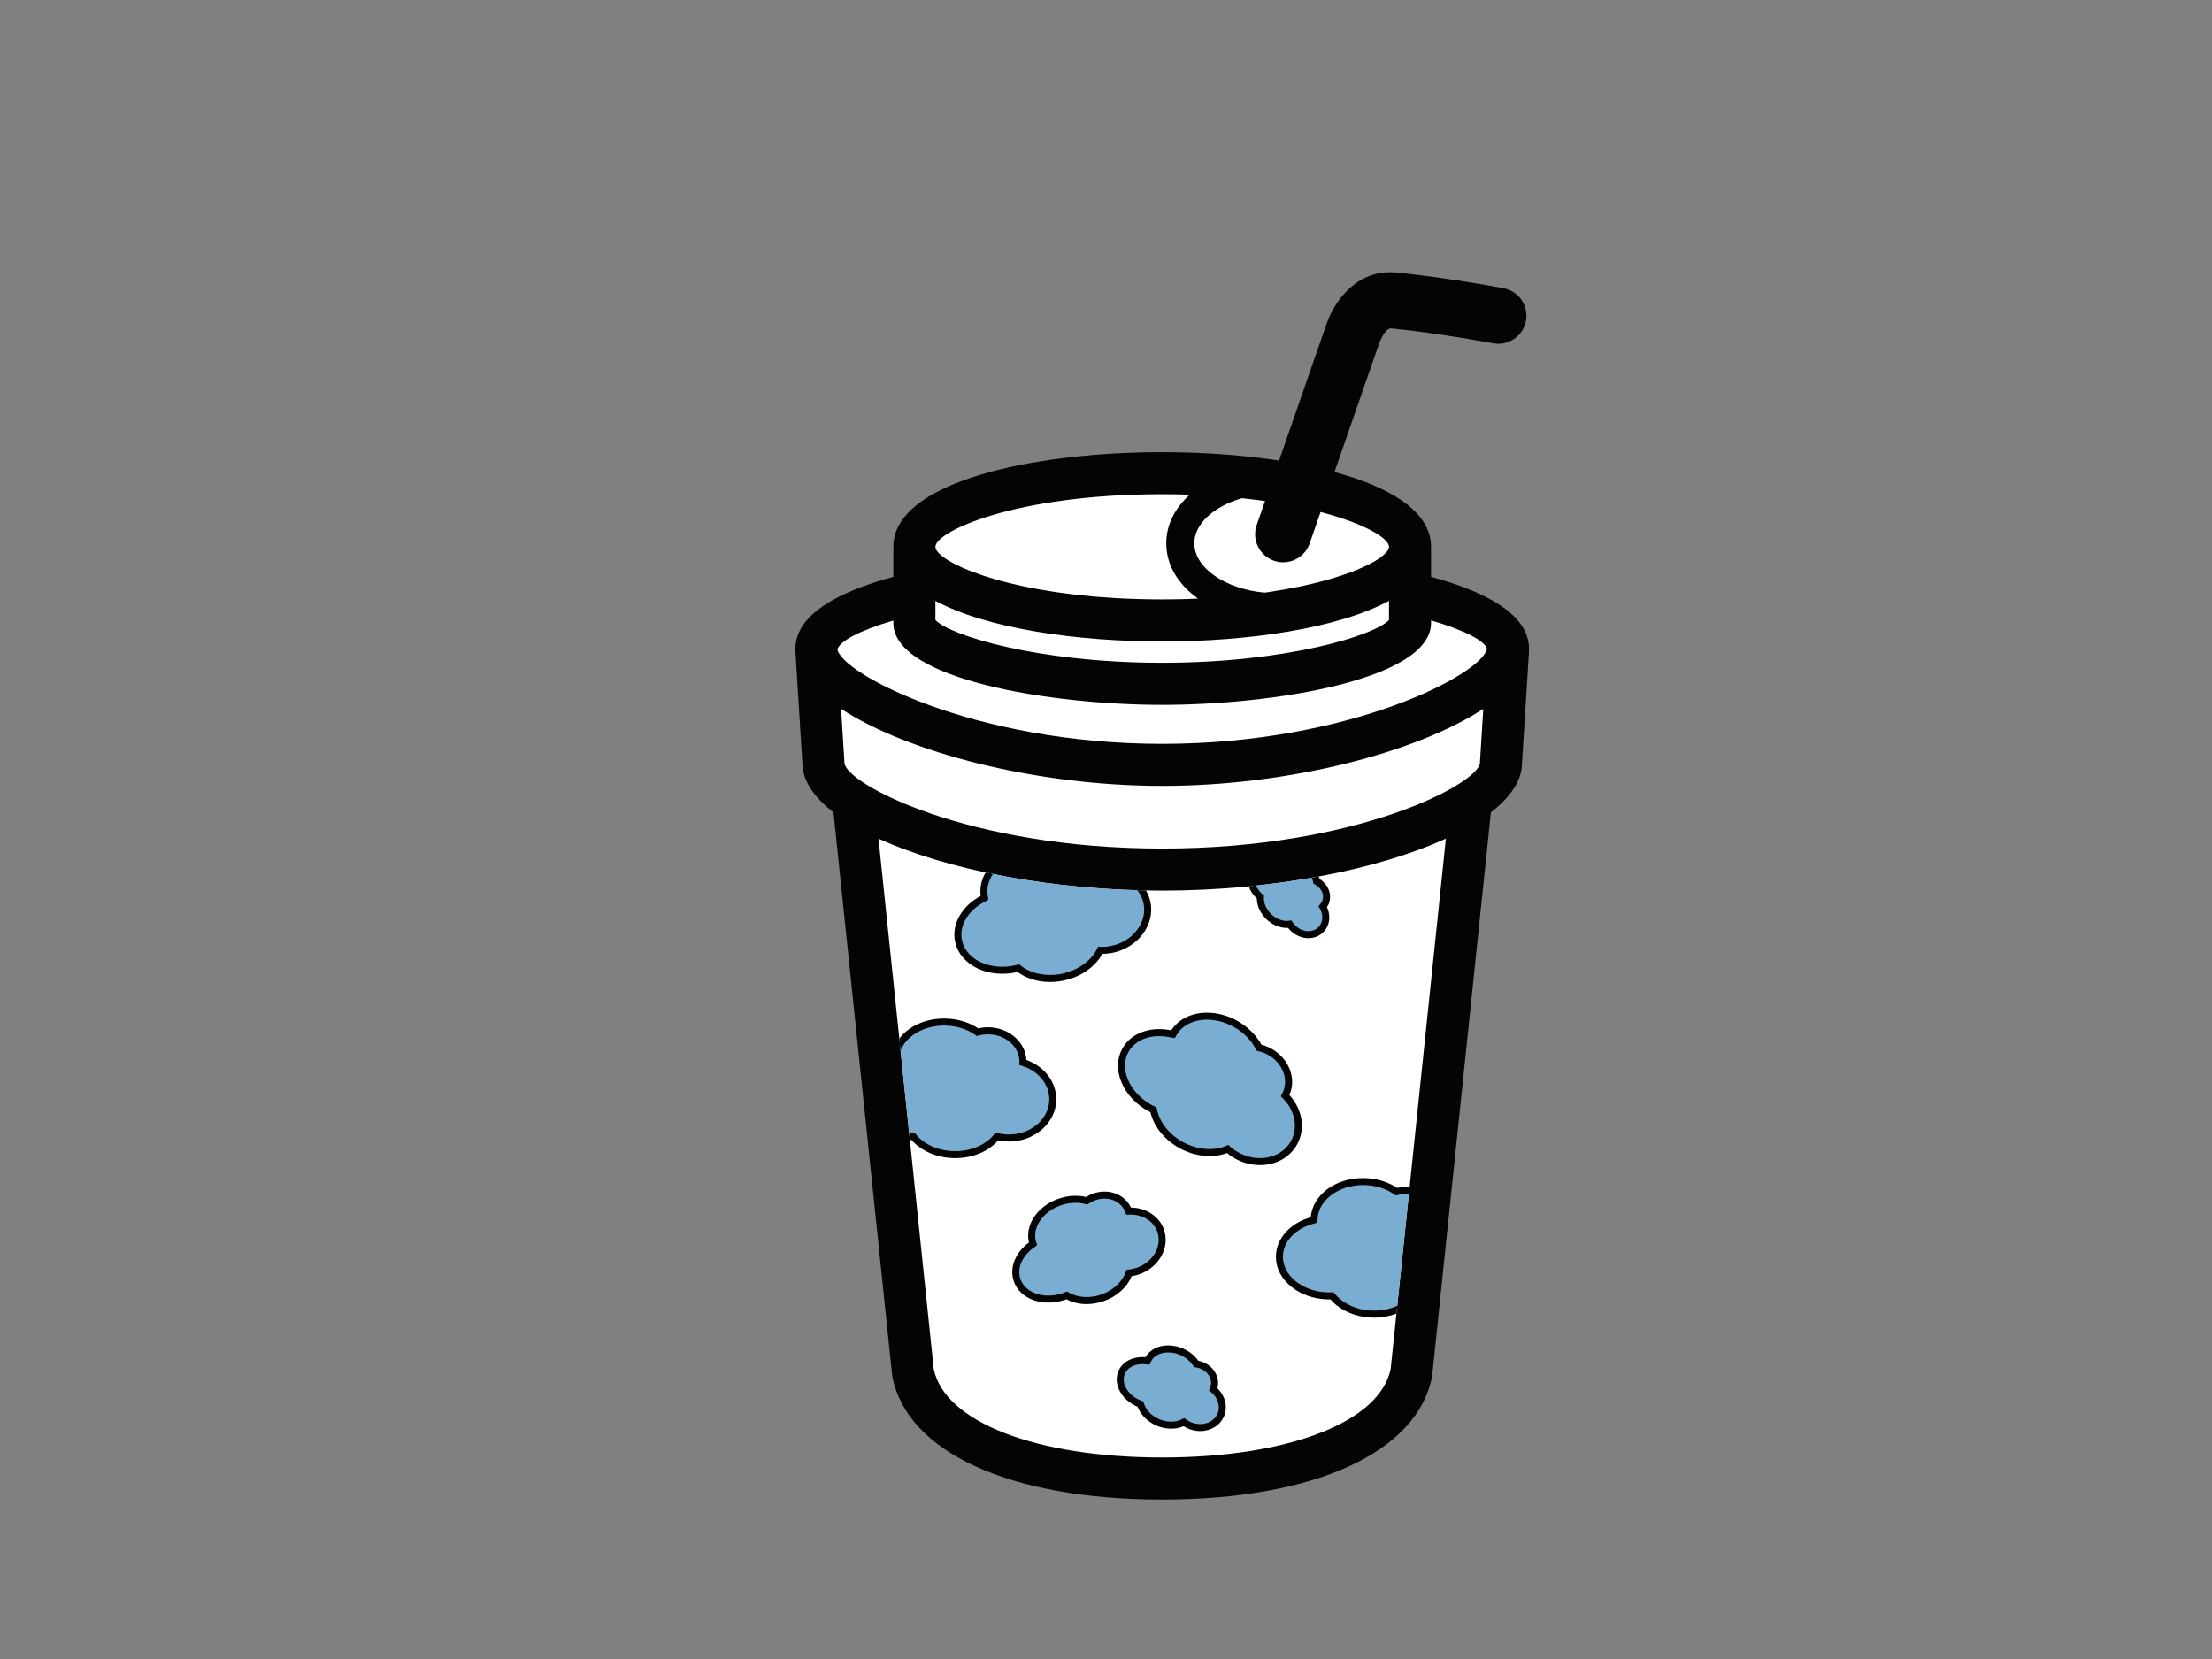 <?xml version="1.0" encoding="utf-8"?>
<!-- Generator: Adobe Illustrator 17.0.0, SVG Export Plug-In . SVG Version: 6.00 Build 0)  -->
<!DOCTYPE svg PUBLIC "-//W3C//DTD SVG 1.1//EN" "http://www.w3.org/Graphics/SVG/1.1/DTD/svg11.dtd">
<svg version="1.1" id="Layer_1" xmlns="http://www.w3.org/2000/svg" xmlns:xlink="http://www.w3.org/1999/xlink" x="0px" y="0px"
	 width="800px" height="600px" viewBox="0 0 800 600" enable-background="new 0 0 800 600" xml:space="preserve">
<rect x="0" y="0" width="800" height="600" fill="#808080" stroke="none"/>
<g>
	<path fill="#FFFFFF" d="M545.374,234.638c0-9.297-19.178-17.563-48.91-22.828c8.544-4.076,13.492-8.891,13.492-14.047
		c0-14.71-40.129-26.627-89.634-26.627s-89.629,11.917-89.629,26.627c0,5.156,4.948,9.97,13.487,14.047
		c-29.728,5.265-48.906,13.531-48.906,22.828c0,0.149,0.04,0.307,0.05,0.461c-0.01,0.149-0.05,0.282-0.05,0.436l2.536,40.52
		c0,4.264,3.878,9.009,10.852,13.67c5.909,56.761,21.486,206.394,21.496,206.449c4.428,24.002,40.367,38.554,90.158,38.554h0.005
		c0.005,0,0.005,0,0.01,0c49.787,0,85.726-14.552,90.158-38.554c0.01-0.055,15.587-149.688,21.491-206.449
		c6.974-4.661,10.857-9.406,10.857-13.67l2.536-40.52c0-0.149-0.04-0.283-0.049-0.426
		C545.334,234.955,545.374,234.791,545.374,234.638z"/>
	<path fill="#040404" d="M552.982,234.638c0-12.061-14.72-20.396-35.419-26.023v-9.034c0-0.307-0.04-0.594-0.059-0.891
		c0.015-0.312,0.059-0.614,0.059-0.926c0-23.521-50.406-34.235-97.241-34.235c-46.83,0-97.236,10.713-97.236,34.235
		c0,0.312,0.045,0.614,0.06,0.926c-0.02,0.297-0.06,0.584-0.06,0.891v9.034c-20.698,5.627-35.419,13.963-35.419,26.023
		c0,0.119,0.025,0.233,0.03,0.351c-0.01,0.183-0.03,0.357-0.03,0.545l2.536,40.802c0.124,6.062,4.171,11.981,11.233,17.449
		c21.169,203.383,21.174,203.433,21.238,203.769c5.102,27.623,42.511,44.78,97.648,44.78h0.01c55.126,0,92.541-17.157,97.633-44.75
		c0.069-0.362,0.074-0.416,21.243-203.799c7.063-5.468,11.114-11.387,11.233-17.449l2.526-40.327l0.015-0.475
		c0-0.183-0.025-0.352-0.03-0.53C552.957,234.885,552.982,234.762,552.982,234.638z M449.168,180.185
		c34.72,3.621,53.18,13.155,53.18,17.578c0,0.946-0.867,2.135-2.541,3.447c-0.034,0.025-0.064,0.049-0.099,0.074
		c-0.52,0.401-1.115,0.812-1.788,1.233c-0.035,0.025-0.079,0.05-0.114,0.069c-1.397,0.867-3.105,1.763-5.131,2.67
		c-0.034,0.015-0.069,0.03-0.104,0.045c-0.971,0.431-2.021,0.867-3.13,1.298c-0.139,0.055-0.273,0.104-0.416,0.158
		c-1.09,0.421-2.244,0.832-3.467,1.248c-0.178,0.059-0.357,0.119-0.54,0.178c-1.253,0.416-2.566,0.827-3.952,1.233
		c-0.114,0.03-0.233,0.064-0.347,0.094c-1.387,0.401-2.838,0.792-4.354,1.179c-0.119,0.03-0.233,0.059-0.347,0.089
		c-1.516,0.376-3.111,0.743-4.75,1.099c-0.277,0.06-0.555,0.124-0.837,0.183c-1.615,0.342-3.294,0.669-5.027,0.986
		c-0.317,0.059-0.644,0.119-0.971,0.173c-1.778,0.317-3.606,0.619-5.503,0.902c-0.253,0.035-0.515,0.069-0.773,0.109
		c-0.262,0.035-0.545,0.069-0.807,0.104c-14.151-1.298-25.419-8.93-25.419-17.845C431.931,189.393,439.098,183.107,449.168,180.185z
		 M420.322,178.744c3.428,0,6.751,0.055,9.975,0.164c-5.334,4.79-8.509,10.872-8.509,17.583c0,7.89,4.349,14.923,11.476,19.99
		c-1.322,0.059-2.62,0.129-3.982,0.168c-0.352,0.01-0.713,0.02-1.065,0.025c-2.576,0.069-5.196,0.114-7.895,0.114
		c-2.699,0-5.32-0.045-7.89-0.114c-0.357-0.005-0.713-0.015-1.07-0.025c-2.422-0.069-4.784-0.173-7.093-0.297
		c-0.431-0.025-0.857-0.049-1.283-0.074c-2.273-0.134-4.492-0.292-6.647-0.47c-0.362-0.035-0.713-0.064-1.07-0.099
		c-2.214-0.193-4.383-0.411-6.473-0.649c-0.114-0.015-0.218-0.03-0.332-0.045c-2.065-0.243-4.056-0.505-5.998-0.788
		c-0.248-0.034-0.496-0.069-0.738-0.104c-1.907-0.282-3.744-0.585-5.527-0.902c-0.317-0.059-0.639-0.114-0.951-0.168
		c-1.743-0.322-3.428-0.649-5.047-0.995c-0.272-0.055-0.535-0.114-0.802-0.173c-1.654-0.357-3.254-0.728-4.779-1.109
		c-0.109-0.025-0.208-0.055-0.312-0.079c-1.535-0.387-3.001-0.783-4.403-1.189c-0.104-0.03-0.213-0.059-0.317-0.089
		c-1.397-0.406-2.719-0.822-3.982-1.243c-0.168-0.055-0.337-0.109-0.505-0.168c-1.228-0.411-2.392-0.832-3.487-1.248
		c-0.138-0.055-0.267-0.104-0.401-0.158c-1.114-0.431-2.164-0.867-3.14-1.298c-0.03-0.015-0.06-0.03-0.094-0.045
		c-2.031-0.906-3.74-1.803-5.141-2.67c-0.035-0.025-0.074-0.045-0.109-0.069c-0.678-0.421-1.273-0.837-1.793-1.238
		c-0.035-0.025-0.064-0.045-0.094-0.069c-1.674-1.313-2.541-2.496-2.541-3.447C338.301,192.246,367.043,178.744,420.322,178.744z
		 M338.301,217.308c18.475,9.995,51.025,14.695,82.021,14.695c31,0,63.551-4.7,82.026-14.695v6.909
		c-5.027,5.518-36.919,15.493-82.026,15.493c-45.102,0-76.994-9.975-82.021-15.493V217.308z M323.085,224.425v0.847
		c0,20.451,56.86,29.653,97.236,29.653s97.241-9.203,97.241-29.653v-0.902c12.378,3.611,19.317,7.41,20.208,10.203
		c-1.218,8.856-49.009,34.448-117.444,34.448c-68.44,0-116.236-25.592-117.464-34.21
		C303.759,231.923,310.703,228.065,323.085,224.425z M420.322,306.891c-70.708,0-114.076-23.427-114.904-30.837l-1.228-19.703
		c23.903,15.706,70.307,27.885,116.137,27.885c45.83,0,92.239-12.184,116.137-27.89c-0.005,0.005-0.01,0.01-0.015,0.015
		l-1.204,19.217l-0.015,0.446C534.403,283.464,491.035,306.891,420.322,306.891z M502.957,495.059
		c-3.824,19.188-36.954,32.06-82.625,32.06h-0.015c-45.656,0-78.777-12.858-82.63-32.065
		c-0.723-6.934-13.472-129.406-19.965-191.764c24.463,11.194,62.472,18.816,102.6,18.816s78.138-7.622,102.6-18.816
		C516.429,365.663,503.68,488.159,502.957,495.059z"/>
	<path fill="#040404" d="M464.071,203.36c-1.104,0-2.224-0.178-3.328-0.565c-5.29-1.838-8.093-7.618-6.25-12.907l25.067-72.169
		c2.521-7.873,10.663-20.613,25.473-19.152c17.801,1.735,37.9,5.504,38.747,5.663c5.503,1.04,9.128,6.34,8.088,11.845
		c-1.035,5.503-6.345,9.133-11.842,8.088c-0.203-0.035-20.074-3.759-36.959-5.409c-1.669-0.149-3.72,3.769-4.23,5.29l-25.181,72.501
		C472.199,200.735,468.271,203.36,464.071,203.36L464.071,203.36z"/>
	<path fill="#79AED2" d="M464.767,396.248c0.02-0.045,0.044-0.079,0.064-0.119c2.947-5.389,0.394-12.462-5.706-15.795
		c-1.218-0.669-2.492-1.129-3.764-1.407c-1.724-3.408-4.708-6.543-8.673-8.707c-8.663-4.74-18.702-3.066-22.417,3.73
		c-0.03,0.049-0.049,0.099-0.074,0.144c-7.157-1.818-14.22,0.332-17.206,5.79c-3.717,6.801,0.295,16.152,8.962,20.892
		c0.404,0.218,0.807,0.421,1.216,0.614c0.961,4.899,4.582,9.772,10.089,12.784c5.711,3.12,12.018,3.457,16.719,1.377
		c1.003,0.902,2.132,1.714,3.383,2.397c7.694,4.205,16.946,2.1,20.661-4.695C471.018,407.768,469.502,400.903,464.767,396.248z"/>
	<path fill="#040404" d="M455.681,421.379c0,0,0,0-0.003,0c-3.061,0-6.149-0.802-8.928-2.323c-1.067-0.585-2.078-1.268-3.011-2.041
		c-5.049,1.932-11.555,1.293-17.09-1.734c-5.426-2.967-9.344-7.801-10.587-13.021c-0.238-0.119-0.475-0.243-0.711-0.372
		c-4.445-2.432-7.885-6.082-9.688-10.287c-1.85-4.314-1.773-8.687,0.216-12.328c2.424-4.433,7.422-7.083,13.366-7.083
		c1.431,0,2.888,0.154,4.339,0.461c2.64-4.076,7.375-6.399,12.942-6.399c3.638,0,7.363,0.986,10.773,2.853
		c3.836,2.1,6.984,5.181,8.918,8.722c1.226,0.317,2.407,0.787,3.519,1.397c3.219,1.758,5.646,4.532,6.828,7.806
		c1.107,3.061,1.01,6.216-0.258,8.985c4.75,5.156,5.904,12.219,2.828,17.845C466.56,418.566,461.53,421.379,455.681,421.379
		L455.681,421.379z M444.215,414.054l0.612,0.555c0.951,0.857,2.008,1.605,3.143,2.224c2.405,1.317,5.072,2.011,7.709,2.011h0.003
		c4.908,0,9.103-2.318,11.228-6.201c2.66-4.869,1.441-11.095-3.031-15.493l-0.642-0.629l0.384-0.812
		c1.347-2.471,1.511-5.181,0.557-7.816c-0.971-2.694-2.981-4.983-5.661-6.444c-1.075-0.589-2.226-1.02-3.425-1.283l-0.589-0.129
		l-0.272-0.54c-1.674-3.309-4.567-6.206-8.15-8.167c-3.036-1.659-6.34-2.541-9.554-2.541c-5.002,0-9.168,2.16-11.142,5.77
		l-0.471,0.862l-1.027-0.099c-1.553-0.391-3.115-0.594-4.641-0.594c-5.003,0-9.168,2.155-11.142,5.765
		c-1.607,2.937-1.647,6.528-0.109,10.109c1.58,3.685,4.623,6.905,8.569,9.059c0.376,0.203,0.76,0.396,1.149,0.579l0.579,0.277
		l0.121,0.624c0.929,4.735,4.462,9.188,9.455,11.917c5.089,2.783,11.176,3.289,15.597,1.332L444.215,414.054L444.215,414.054z"/>
	<path fill="#79AED2" d="M408.145,438.016c-0.015-0.035-0.022-0.069-0.034-0.104c-1.573-4.586-7.053-6.86-12.244-5.082
		c-1.04,0.357-1.986,0.852-2.826,1.446c-2.905-0.812-6.323-0.738-9.696,0.416c-7.375,2.531-11.748,9.272-9.76,15.057
		c0.012,0.045,0.032,0.079,0.042,0.119c-4.869,3.205-7.377,8.469-5.783,13.115c1.984,5.785,9.572,8.43,16.952,5.899
		c0.337-0.119,0.674-0.248,1.003-0.381c3.366,2.045,8.135,2.531,12.821,0.921c4.864-1.664,8.42-5.166,9.708-9.014
		c1.06-0.104,2.135-0.327,3.2-0.694c6.548-2.243,10.245-8.757,8.261-14.547C418.19,440.502,413.38,437.733,408.145,438.016z"/>
	<path fill="#040404" d="M392.981,471.651L392.981,471.651c-2.67,0-5.173-0.604-7.283-1.748c-0.161,0.059-0.32,0.119-0.481,0.173
		c-2.001,0.688-4.039,1.035-6.067,1.035c-5.988,0-10.899-3.031-12.504-7.717c-1.667-4.849,0.54-10.391,5.505-14.042
		c-0.753-2.962-0.146-6.137,1.738-9.044c1.996-3.081,5.208-5.503,9.044-6.815c3.284-1.124,6.771-1.328,9.871-0.589
		c0.83-0.525,1.719-0.956,2.65-1.273c1.305-0.451,2.65-0.674,4.002-0.674c4.245,0,7.974,2.288,9.547,5.77
		c5.545,0.049,10.352,3.264,11.984,8.029c2.209,6.444-1.852,13.69-9.049,16.157c-0.864,0.297-1.766,0.515-2.689,0.659
		c-1.649,4.056-5.411,7.405-10.218,9.049C397.043,471.305,395.007,471.651,392.981,471.651L392.981,471.651z M385.909,467.085
		l0.55,0.332c3.13,1.902,7.615,2.229,11.751,0.807c4.297-1.471,7.712-4.621,8.915-8.217l0.26-0.778l0.817-0.079
		c1.005-0.104,1.986-0.317,2.912-0.634c5.877-2.016,9.23-7.821,7.477-12.937c-1.38-4.022-5.557-6.558-10.376-6.3l-0.887,0.05
		l-0.349-0.813c-1.075-3.13-4-5.022-7.521-5.022c-1.07,0-2.14,0.178-3.18,0.535c-0.892,0.307-1.736,0.738-2.504,1.283l-0.493,0.347
		l-0.582-0.164c-2.746-0.763-5.936-0.629-8.942,0.396c-3.301,1.134-6.048,3.19-7.739,5.8c-1.627,2.511-2.066,5.225-1.233,7.647
		l0.319,0.931l-0.78,0.659c-4.525,2.982-6.647,7.657-5.28,11.644c1.251,3.645,5.218,6.003,10.106,6.003
		c1.749,0,3.509-0.302,5.235-0.892c0.305-0.109,0.622-0.228,0.929-0.357L385.909,467.085L385.909,467.085z"/>
	<path fill="#79AED2" d="M438.779,502.464c0.01-0.02,0.02-0.044,0.03-0.069c1.365-3.16-0.431-6.979-4.012-8.519
		c-0.716-0.312-1.449-0.505-2.174-0.594c-1.142-1.813-2.972-3.403-5.3-4.408c-5.087-2.194-10.604-0.738-12.325,3.254
		c-0.012,0.03-0.022,0.059-0.032,0.084c-4.094-0.644-7.925,0.926-9.309,4.131c-1.721,3.992,1.008,9.009,6.097,11.203
		c0.235,0.099,0.473,0.193,0.711,0.277c0.792,2.685,3.068,5.216,6.3,6.612c3.353,1.446,6.895,1.303,9.411-0.104
		c0.609,0.451,1.283,0.847,2.016,1.164c4.515,1.947,9.572,0.287,11.293-3.705C442.873,508.57,441.667,504.821,438.779,502.464z"/>
	<path fill="#040404" d="M434.084,517.575c-0.003,0-0.003,0-0.003,0c-1.501,0-2.979-0.307-4.393-0.916
		c-0.555-0.243-1.095-0.53-1.612-0.857c-2.821,1.268-6.548,1.204-9.814-0.203c-3.237-1.397-5.738-3.913-6.81-6.805
		c-0.064-0.03-0.126-0.055-0.19-0.079c-2.729-1.179-4.936-3.125-6.223-5.493c-1.342-2.462-1.535-5.087-0.545-7.38
		c1.459-3.383,5.295-5.369,9.748-4.998c1.58-2.685,4.643-4.26,8.269-4.26c1.771,0,3.608,0.386,5.317,1.124
		c2.273,0.981,4.22,2.531,5.542,4.408c0.669,0.124,1.318,0.327,1.937,0.594c2.011,0.867,3.611,2.387,4.5,4.275
		c0.785,1.669,0.941,3.452,0.461,5.102c2.895,2.788,3.858,6.786,2.382,10.208C441.263,515.505,437.9,517.575,434.084,517.575
		L434.084,517.575z M428.269,512.825l0.656,0.485c0.557,0.411,1.152,0.753,1.768,1.02c1.095,0.471,2.234,0.708,3.388,0.708
		c2.85,0,5.24-1.436,6.238-3.749c1.132-2.625,0.191-5.775-2.343-7.841l-0.75-0.614l0.394-0.887c0.537-1.248,0.49-2.605-0.109-3.883
		c-0.627-1.328-1.768-2.402-3.217-3.026c-0.58-0.253-1.194-0.421-1.825-0.5l-0.599-0.069l-0.32-0.51
		c-1.048-1.664-2.727-3.061-4.73-3.923c-1.392-0.599-2.883-0.916-4.312-0.916c-2.982,0-5.414,1.342-6.347,3.507l-0.389,0.902
		l-1.003-0.064c-3.618-0.564-6.852,0.837-7.949,3.383c-0.674,1.565-0.518,3.398,0.443,5.166c1.018,1.867,2.791,3.418,4.992,4.369
		c0.201,0.084,0.416,0.168,0.632,0.243l0.609,0.218l0.183,0.619c0.72,2.437,2.808,4.611,5.587,5.81
		c2.831,1.218,6.082,1.189,8.289-0.045L428.269,512.825L428.269,512.825z"/>
	<path fill="#79AED2" d="M455.837,324.44c-0.159,2.372,0.911,5.062,3.081,7.122c2.249,2.135,5.114,3.061,7.533,2.679
		c0.352,0.54,0.773,1.05,1.268,1.521c3.026,2.878,7.546,3.041,10.089,0.362c2.053-2.16,2.194-5.503,0.58-8.227
		c0.017-0.02,0.032-0.034,0.049-0.049c2.016-2.12,1.704-5.691-0.698-7.974c-0.481-0.456-1.01-0.822-1.56-1.109
		c-0.109-0.515-0.287-1.035-0.5-1.55c-7.298,1.322-14.921,2.402-22.769,3.204c0.518,1.278,1.317,2.521,2.442,3.591
		C455.51,324.157,455.671,324.301,455.837,324.44z"/>
	<path fill="#79AED2" d="M509.074,430.497c-1.394-0.025-2.731,0.158-3.99,0.505c-3.111-2.214-7.211-3.596-11.729-3.67
		c-9.874-0.164-17.979,5.993-18.105,13.74c0,0.054,0.002,0.104,0.002,0.158c-7.182,1.723-12.432,6.909-12.533,13.135
		c-0.126,7.746,7.779,14.156,17.655,14.319c0.461,0.005,0.911-0.005,1.362-0.025c3.13,3.888,8.603,6.518,14.879,6.617
		c3.098,0.05,6.01-0.535,8.569-1.585c1.181-11.342,2.744-26.354,4.49-43.13C509.47,430.547,509.279,430.497,509.074,430.497z"/>
	<path fill="#79AED2" d="M345.094,417.585c6.508,0.104,12.248-2.531,15.441-6.563c1.305,0.332,2.687,0.525,4.108,0.55
		c8.767,0.139,15.976-6.028,16.102-13.774c0.099-6.251-4.438-11.615-10.798-13.536c0-0.045,0.005-0.089,0.005-0.134
		c0.099-6.142-5.453-11.214-12.4-11.323c-1.394-0.025-2.731,0.158-3.99,0.505c-3.111-2.214-7.211-3.596-11.729-3.67
		c-7.219-0.119-13.477,3.145-16.379,7.935c1.171,11.238,2.345,22.516,3.48,33.413c0.431,0.005,0.857,0,1.28-0.02
		C333.345,414.856,338.818,417.486,345.094,417.585z"/>
	<path fill="#040404" d="M329.641,412.256c3.536,4.041,9.25,6.498,15.433,6.597h0.399c6.246,0,11.984-2.382,15.535-6.419
		c1.181,0.247,2.395,0.381,3.616,0.406h0.315c9.279,0,16.939-6.741,17.075-15.022c0.101-6.404-4.205-12.12-10.808-14.478
		c-0.166-3.036-1.553-5.879-3.955-8.073c-2.571-2.348-6.008-3.67-9.676-3.73l-0.272-0.005c-1.174,0-2.348,0.139-3.494,0.406
		c-3.358-2.234-7.576-3.497-11.954-3.566l-0.399-0.005c-6.912,0-12.885,2.848-16.206,7.241c0.151,1.441,0.302,2.883,0.451,4.329
		c2.045-5.211,8.356-9.034,15.755-9.034l0.359,0.005c4.084,0.064,7.994,1.288,11.013,3.432l0.49,0.352l0.582-0.158
		c1.105-0.307,2.241-0.461,3.606-0.461c0.01,0,0.017,0,0.027,0c3.049,0.05,5.894,1.139,8.007,3.066
		c2.07,1.892,3.187,4.364,3.14,7.122v0.941l0.901,0.272c6.008,1.813,9.985,6.756,9.896,12.303
		c-0.112,6.904-6.635,12.526-14.539,12.526h-0.273c-1.295-0.025-2.58-0.193-3.819-0.51l-0.795-0.203l-0.51,0.644
		c-3.019,3.809-8.276,6.082-14.069,6.082h-0.359c-5.686-0.089-10.887-2.387-13.91-6.147l-0.404-0.5l-0.639,0.03
		c-0.357,0.015-0.696,0.03-1.288,0.025c-0.025,0-0.047-0.005-0.072-0.01c0.089,0.852,0.178,1.704,0.265,2.546h0.022
		C329.274,412.26,329.457,412.26,329.641,412.256z"/>
	<path fill="#79AED2" d="M356.045,324.579c0.01,0.054,0.025,0.104,0.035,0.159c-6.647,3.214-10.669,9.405-9.435,15.508
		c1.533,7.593,10.624,12.169,20.307,10.213c0.448-0.094,0.889-0.198,1.327-0.312c3.886,3.125,9.797,4.527,15.949,3.284
		c6.379-1.288,11.421-5.097,13.68-9.713c1.347,0.045,2.734-0.059,4.131-0.342c8.593-1.739,14.319-9.302,12.784-16.9
		c-0.329-1.634-0.986-3.12-1.872-4.458c-19.52-0.451-38.351-2.68-55.171-6.201C356.129,318.516,355.433,321.552,356.045,324.579z"/>
	<path fill="#040404" d="M413.578,326.723c0.669,3.313-0.168,6.736-2.362,9.633c-2.227,2.947-5.577,4.997-9.428,5.775
		c-1.08,0.218-2.187,0.327-3.289,0.327l-1.369-0.034l-0.362,0.738c-2.157,4.408-7.058,7.865-12.791,9.024
		c-5.54,1.114-11.199-0.045-14.904-3.031l-0.498-0.396l-0.616,0.159c-0.416,0.109-0.835,0.208-1.258,0.297
		c-1.404,0.282-2.823,0.426-4.223,0.426c-7.444,0-13.445-3.967-14.591-9.648c-1.09-5.389,2.425-11.06,8.745-14.116l0.852-0.585
		l-0.196-0.966c-0.56-2.764,0.094-5.632,1.818-8.242c-0.887-0.178-1.786-0.351-2.662-0.54c-1.528,2.664-2.147,5.562-1.768,8.484
		c-6.838,3.665-10.545,10.183-9.274,16.463c1.389,6.88,8.41,11.684,17.078,11.684c1.568,0,3.155-0.159,4.728-0.475
		c0.262-0.055,0.525-0.114,0.785-0.178c3.16,2.343,7.313,3.625,11.771,3.625c1.565,0,3.152-0.159,4.715-0.475
		c6.28-1.268,11.521-4.859,14.193-9.678c1.213-0.01,2.429-0.139,3.618-0.376c4.46-0.902,8.35-3.294,10.951-6.731
		c2.638-3.487,3.641-7.628,2.826-11.664c-0.302-1.501-0.857-2.897-1.6-4.185c-1.048-0.02-2.09-0.045-3.133-0.074
		C412.419,323.355,413.219,324.95,413.578,326.723z"/>
	<path fill="#040404" d="M454.554,325c0.03,2.65,1.303,5.404,3.489,7.479c2.214,2.105,5.114,3.264,7.806,3.1
		c0.302,0.391,0.637,0.758,0.996,1.1c1.751,1.664,4.066,2.62,6.357,2.62c0,0,0,0,0.003,0c2.152,0,4.113-0.817,5.522-2.303
		c2.214-2.323,2.647-5.824,1.179-8.94c0.852-1.199,1.238-2.679,1.102-4.245c-0.159-1.818-1.011-3.541-2.395-4.854
		c-0.404-0.386-0.849-0.728-1.332-1.025c-0.086-0.317-0.215-0.629-0.334-0.941c-0.844,0.159-1.706,0.302-2.558,0.451
		c0.235,0.52,0.436,1.05,0.55,1.585l0.124,0.589l0.535,0.277c0.468,0.243,0.894,0.545,1.268,0.902
		c0.939,0.891,1.513,2.041,1.617,3.239c0.099,1.134-0.243,2.179-1.048,3.026l-0.607,0.693l0.471,0.788
		c1.369,2.318,1.206,5.012-0.409,6.711c-0.926,0.971-2.236,1.511-3.685,1.511h-0.003c-1.644,0-3.326-0.698-4.609-1.922
		c-0.411-0.391-0.775-0.822-1.082-1.293l-0.448-0.684l-0.81,0.124c-2.12,0.347-4.591-0.57-6.461-2.348
		c-1.825-1.734-2.831-4.017-2.689-6.117l0.042-0.644l-0.495-0.416c-0.146-0.124-0.29-0.248-0.424-0.376
		c-0.892-0.847-1.545-1.813-2.001-2.803c-0.869,0.094-1.738,0.183-2.615,0.272c0.57,1.565,1.515,3.086,2.875,4.378
		C454.507,324.955,454.532,324.975,454.554,325z"/>
	<path fill="#040404" d="M496.993,474.009h-0.359c-5.686-0.089-10.887-2.387-13.91-6.147l-0.404-0.5l-0.639,0.03
		c-0.357,0.015-0.691,0.025-1.288,0.025c-4.492-0.074-8.685-1.506-11.8-4.032c-3.024-2.457-4.661-5.651-4.606-8.999
		c0.089-5.493,4.735-10.287,11.56-11.922l0.953-0.391l0.017-0.981c0.111-6.89,7.496-12.496,16.459-12.496l0.359,0.005
		c4.084,0.064,7.994,1.288,11.013,3.432l0.49,0.352l0.582-0.158c1.105-0.307,2.241-0.461,3.606-0.461c0.01,0,0.017,0,0.027,0
		c0.166,0,0.325,0.04,0.49,0.05c0.087-0.832,0.173-1.674,0.26-2.511c-0.238-0.015-0.468-0.069-0.708-0.074l-0.272-0.005
		c-1.174,0-2.348,0.139-3.494,0.406c-3.358-2.234-7.576-3.497-11.954-3.566l-0.399-0.005c-10.104,0-18.205,6.082-18.94,14.18
		c-7.464,2.12-12.481,7.692-12.585,14.106c-0.067,4.141,1.902,8.054,5.545,11.006c3.554,2.883,8.298,4.517,13.358,4.601h0.255
		c0.186,0,0.369,0,0.552-0.005c3.536,4.041,9.25,6.498,15.433,6.597h0.399c2.843,0,5.567-0.515,8.041-1.436
		c0.097-0.921,0.195-1.867,0.297-2.843C502.853,473.385,500,474.009,496.993,474.009z"/>
</g>
</svg>

